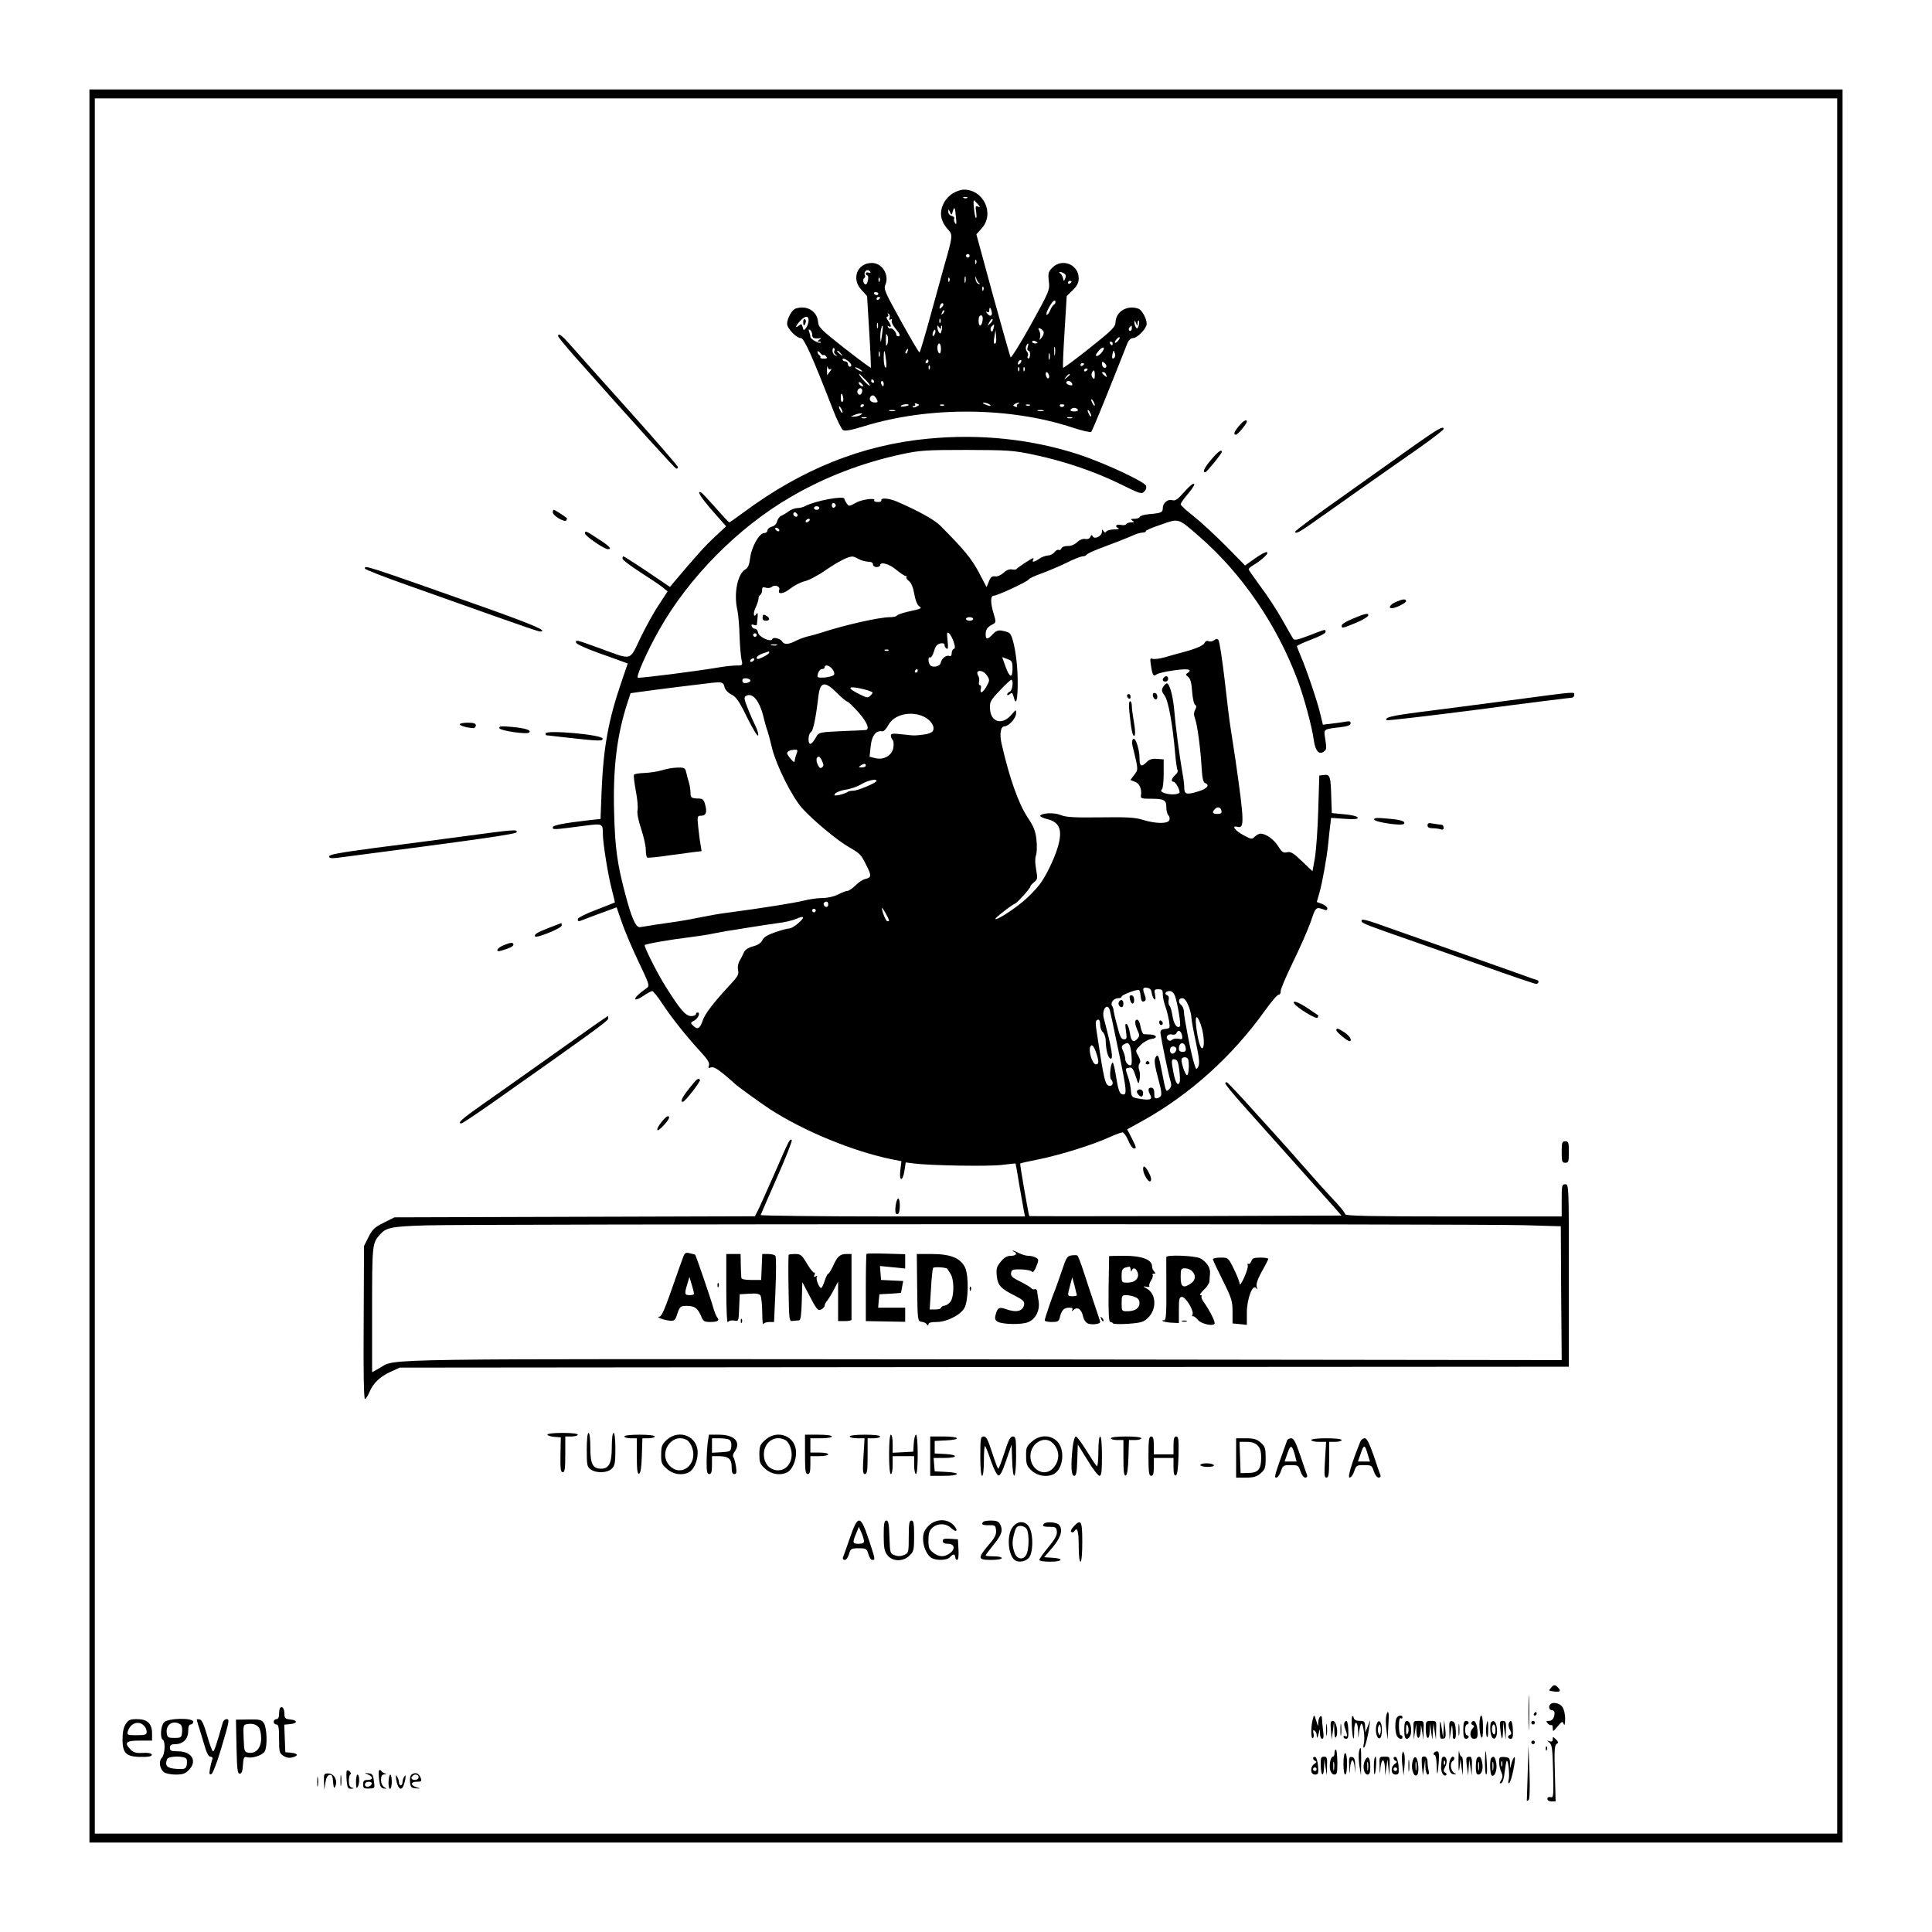 <?xml version="1.0" standalone="no"?>
<!DOCTYPE svg PUBLIC "-//W3C//DTD SVG 20010904//EN"
 "http://www.w3.org/TR/2001/REC-SVG-20010904/DTD/svg10.dtd">
<svg version="1.0" xmlns="http://www.w3.org/2000/svg"
 width="1080pt" height="1080pt" viewBox="0 0 1080 1080"
 preserveAspectRatio="xMidYMid meet">

<g transform="translate(0,1080) scale(0.1,-0.1)"
fill="#000000" stroke="none">
<path d="M500 5400 l0 -4900 4900 0 4900 0 0 4900 0 4900 -4900 0 -4900 0 0
-4900z m9770 0 l0 -4850 -4870 0 -4870 0 0 4850 0 4850 4870 0 4870 0 0 -4850z"/>
<path d="M5331 9722 c-19 -10 -43 -34 -53 -53 -30 -56 -22 -105 25 -156 23
-26 22 -37 -23 -193 -16 -58 -53 -192 -82 -297 -29 -106 -55 -193 -58 -193 -4
0 -50 79 -104 176 -91 164 -97 178 -86 204 22 54 -19 120 -76 120 -83 0 -117
-90 -57 -152 l30 -33 12 -199 c7 -109 10 -200 9 -202 -2 -1 -69 48 -148 110
-130 102 -145 117 -147 147 -5 61 -66 96 -128 73 -19 -8 -45 -55 -45 -84 0
-26 52 -80 77 -80 18 0 63 -100 181 -404 21 -55 46 -104 54 -110 12 -7 45 -1
120 22 361 111 813 108 1166 -9 52 -17 97 -27 102 -23 7 7 86 200 203 497 7
16 19 27 30 27 25 0 77 54 77 80 0 29 -26 76 -45 84 -62 23 -126 -14 -129 -74
-1 -28 -18 -45 -145 -146 -79 -63 -146 -112 -148 -110 -3 2 1 93 8 203 l12
198 34 33 c24 24 33 42 33 66 0 77 -92 115 -147 60 -23 -23 -25 -31 -20 -76 6
-49 4 -54 -101 -244 -59 -106 -110 -188 -113 -181 -3 7 -48 164 -99 349 l-92
338 31 35 c72 82 9 215 -101 215 -13 0 -39 -8 -57 -18z m76 -28 c-3 -3 -12 -4
-19 -1 -8 3 -5 6 6 6 11 1 17 -2 13 -5z m58 -34 c16 -18 16 -20 2 -15 -14 6
-15 1 -10 -32 3 -21 2 -35 -2 -31 -7 6 -17 98 -11 98 2 0 11 -9 21 -20z m-121
-76 c4 -36 2 -44 -5 -31 -6 9 -8 21 -5 26 3 5 -3 11 -14 14 -11 3 -20 13 -19
24 0 16 1 16 9 -2 9 -19 9 -19 16 3 9 31 13 24 18 -34z m76 -214 c0 -5 -4 -10
-10 -10 -5 0 -10 5 -10 10 0 6 5 10 10 10 6 0 10 -4 10 -10z m37 -42 c-3 -8
-6 -5 -6 6 -1 11 2 17 5 13 3 -3 4 -12 1 -19z m-592 -48 c3 -6 -1 -7 -9 -4 -9
3 -16 1 -16 -5 0 -6 4 -11 9 -11 4 0 6 -11 3 -25 -2 -14 -8 -25 -12 -25 -13 0
-20 29 -9 35 5 4 7 11 4 16 -7 11 2 29 15 29 5 0 12 -4 15 -10z m1084 -9 c9
-6 11 -15 6 -27 -8 -18 -8 -18 -13 1 -2 11 -9 23 -16 27 -6 4 -6 8 -1 8 6 0
16 -4 24 -9z m-552 -48 c-3 -10 -5 -4 -5 12 0 17 2 24 5 18 2 -7 2 -21 0 -30z
m77 -6 c7 -6 6 -7 -4 -4 -8 2 -16 14 -17 28 -1 19 -1 20 4 4 3 -11 10 -24 17
-28z m-557 11 c-3 -8 -6 -5 -6 6 -1 11 2 17 5 13 3 -3 4 -12 1 -19z m390 0
c-3 -8 -6 -5 -6 6 -1 11 2 17 5 13 3 -3 4 -12 1 -19z m683 -2 c0 -3 -4 -8 -10
-11 -5 -3 -10 -1 -10 4 0 6 5 11 10 11 6 0 10 -2 10 -4z m-493 -48 c-3 -8 -6
-5 -6 6 -1 11 2 17 5 13 3 -3 4 -12 1 -19z m-587 -20 c0 -4 -4 -8 -9 -8 -6 0
-12 4 -15 8 -3 5 1 9 9 9 8 0 15 -4 15 -9z m10 -22 c0 -3 -4 -8 -10 -11 -5 -3
-10 -1 -10 4 0 6 5 11 10 11 6 0 10 -2 10 -4z m980 -25 c0 -6 -5 -13 -11 -16
-5 -4 -14 -18 -19 -31 -5 -13 -14 -24 -19 -24 -5 0 0 18 12 40 21 38 37 51 37
31z m-633 -26 c-15 -16 -19 -13 -11 9 3 9 10 13 15 10 5 -3 3 -11 -4 -19z
m276 -25 c7 -26 -7 -34 -24 -13 -10 12 -10 14 -1 9 7 -4 12 -1 12 8 0 22 7 20
13 -4z m-272 -13 c-10 -9 -11 -8 -5 6 3 10 9 15 12 12 3 -3 0 -11 -7 -18z
m-298 -24 c-4 -11 -3 -14 5 -9 7 4 10 2 7 -7 -3 -7 6 -26 20 -43 27 -31 31
-44 15 -44 -5 0 -10 5 -10 11 0 13 -26 40 -33 33 -3 -3 -8 0 -13 7 -4 8 -3 10
4 5 17 -10 15 6 -4 32 -9 13 -11 22 -4 22 6 0 8 5 4 12 -4 7 -3 8 4 4 6 -4 8
-14 5 -23z m519 -18 c-2 -14 -8 -25 -13 -25 -10 0 -12 43 -3 53 13 12 21 -3
16 -28z m-972 3 c0 -13 -7 -31 -14 -41 -13 -16 -14 -16 -19 4 -5 19 -8 20 -21
9 -24 -19 -19 -1 7 26 28 30 47 31 47 2z m737 -10 c-3 -8 -6 -5 -6 6 -1 11 2
17 5 13 3 -3 4 -12 1 -19z m279 -6 c-18 -16 -18 -16 -6 6 6 13 14 21 18 18 3
-4 -2 -14 -12 -24z m823 2 c1 11 4 17 7 13 3 -3 3 -15 -1 -28 -6 -17 -9 -19
-16 -8 -5 8 -8 21 -8 29 0 10 3 8 9 -5 8 -19 9 -19 9 -1z m-1452 -26 c-3 -7
-5 -2 -5 12 0 14 2 19 5 13 2 -7 2 -19 0 -25z m646 -7 c-4 -15 -8 -19 -13 -10
-5 6 -3 18 3 24 16 17 17 14 10 -14z m-623 -36 c-7 -45 -7 -46 -9 -13 -1 32 8
74 14 66 1 -2 -1 -25 -5 -53z m330 44 c0 8 2 12 5 10 2 -3 2 -15 -2 -28 -4
-17 -8 -19 -14 -9 -5 7 -9 20 -9 28 0 13 1 13 10 0 8 -12 10 -12 10 -1z m1067
-4 c0 -8 -4 -15 -9 -15 -10 0 -11 14 -1 23 9 10 10 9 10 -8z m-493 -20 c2 -7
-2 -21 -11 -32 -14 -17 -14 -17 -9 0 3 10 1 27 -4 37 -8 16 -7 18 4 14 8 -3
17 -12 20 -19z m-1294 -16 c0 -18 9 -23 40 -20 13 2 13 1 0 -8 -12 -9 -13 -11
-1 -11 8 0 12 -2 9 -5 -8 -8 -58 19 -58 32 0 6 -3 19 -7 29 -4 12 -3 15 5 10
7 -4 12 -16 12 -27z m686 5 c-4 -9 -9 -15 -11 -12 -3 3 -3 13 1 22 4 9 9 15
11 12 3 -3 3 -13 -1 -22z m340 -52 c-11 -10 -14 3 -7 38 l6 35 3 -33 c2 -19 1
-36 -2 -40z m-605 -4 c-7 -18 -9 -14 -9 22 0 36 2 40 9 23 5 -13 4 -33 0 -45z
m1289 17 c-7 -9 -15 -13 -17 -11 -6 6 20 36 26 30 2 -2 -2 -10 -9 -19z m-450
-11 c0 -2 -7 -4 -15 -4 -8 0 -15 4 -15 10 0 5 7 7 15 4 8 -4 15 -8 15 -10z
m420 -4 c0 -5 -2 -10 -4 -10 -3 0 -8 5 -11 10 -3 6 -1 10 4 10 6 0 11 -4 11
-10z m-960 -31 c0 -17 -4 -28 -10 -24 -5 3 -10 17 -10 31 0 13 5 24 10 24 6 0
10 -14 10 -31z m485 11 c-4 -11 -2 -20 4 -20 6 0 10 -11 9 -24 -1 -14 -6 -22
-10 -20 -5 3 -6 10 -2 15 3 5 1 16 -5 23 -6 7 -9 21 -5 30 9 23 17 20 9 -4z
m152 -42 c-2 -13 -4 -5 -4 17 -1 22 1 32 4 23 2 -10 2 -28 0 -40z m-1233 20
c-4 -6 0 -15 7 -20 12 -8 11 -9 -1 -5 -8 2 -16 13 -16 25 -1 12 3 19 8 16 4
-3 5 -10 2 -16z m1498 -4 c-9 -13 -23 -24 -30 -24 -9 0 -8 7 5 23 23 32 47 32
25 1z m-1089 1 c-3 -9 -8 -14 -10 -11 -3 3 -2 9 2 15 9 16 15 13 8 -4z m-471
-20 c3 3 10 0 16 -7 8 -10 5 -13 -13 -13 -13 0 -21 3 -19 7 2 4 0 9 -6 13 -5
3 -10 12 -10 18 0 7 6 4 14 -5 7 -10 15 -15 18 -13z m99 8 c13 -16 12 -17 -3
-4 -10 7 -18 15 -18 17 0 8 8 3 21 -13z m216 -15 c-3 -7 -5 -2 -5 12 0 14 2
19 5 13 2 -7 2 -19 0 -25z m36 -21 c4 -29 2 -45 -3 -42 -6 4 -10 27 -10 52 0
58 6 53 13 -10z m1280 34 c3 -11 -1 -22 -8 -24 -8 -4 -10 3 -7 19 5 29 8 30
15 5z m-366 -28 c-3 -10 -5 -4 -5 12 0 17 2 24 5 18 2 -7 2 -21 0 -30z m-1109
-31 c2 -7 -1 -12 -7 -12 -6 0 -11 7 -11 15 0 8 -7 15 -15 15 -8 0 -15 5 -15
11 0 14 42 -12 48 -29z m432 18 c0 -5 -5 -10 -11 -10 -5 0 -7 5 -4 10 3 6 8
10 11 10 2 0 4 -4 4 -10z m512 -12 c-7 -7 -12 -8 -12 -2 0 14 12 26 19 19 2
-3 -1 -11 -7 -17z m482 -19 c-8 -13 -24 -1 -24 18 0 13 3 13 15 3 8 -7 12 -16
9 -21z m-124 17 c0 -3 -4 -8 -10 -11 -5 -3 -10 -1 -10 4 0 6 5 11 10 11 6 0
10 -2 10 -4z m-1417 -29 c7 4 5 -2 -3 -13 -8 -10 -15 -20 -16 -22 0 -1 -1 12
-1 30 0 18 2 25 4 15 3 -10 9 -14 16 -10z m554 1 c-3 -8 -6 -5 -6 6 -1 11 2
17 5 13 3 -3 4 -12 1 -19z m-377 -14 c0 -2 -9 0 -20 6 -11 6 -20 13 -20 16 0
2 9 0 20 -6 11 -6 20 -13 20 -16z m877 4 c-3 -8 -6 -5 -6 6 -1 11 2 17 5 13 3
-3 4 -12 1 -19z m30 0 c-3 -8 -6 -5 -6 6 -1 11 2 17 5 13 3 -3 4 -12 1 -19z
m353 8 c0 -3 -4 -8 -10 -11 -5 -3 -10 -1 -10 4 0 6 5 11 10 11 6 0 10 -2 10
-4z m40 -33 c0 -20 -3 -24 -11 -16 -7 7 -9 19 -6 27 10 24 17 19 17 -11z
m-257 2 c4 -8 2 -17 -2 -20 -5 -2 -11 4 -14 15 -6 23 8 27 16 5z m321 -1 c5
-14 4 -15 -9 -4 -17 14 -19 20 -6 20 5 0 12 -7 15 -16z m-1343 -30 c18 -19 27
-32 18 -29 -14 5 -65 65 -56 65 2 0 19 -16 38 -36z m1139 32 c0 -2 -8 -10 -17
-17 -16 -13 -17 -12 -4 4 13 16 21 21 21 13z m-1095 -36 c3 -5 1 -10 -4 -10
-6 0 -11 5 -11 10 0 6 2 10 4 10 3 0 8 -4 11 -10z m-60 -29 c-6 -5 -25 10 -25
20 0 5 6 4 14 -3 8 -7 12 -15 11 -17z m115 14 c0 -8 -2 -15 -4 -15 -2 0 -6 7
-10 15 -3 8 -1 15 4 15 6 0 10 -7 10 -15z m1053 1 c4 -10 0 -12 -14 -9 -22 6
-26 23 -5 23 8 0 16 -6 19 -14z m-1173 -40 c0 -8 -4 -17 -9 -21 -12 -7 -24 12
-16 25 9 15 25 12 25 -4z m-107 -36 c3 -11 1 -23 -4 -26 -5 -3 -9 6 -9 20 0
31 6 34 13 6z m187 -10 c9 -17 8 -20 -9 -20 -22 0 -35 15 -26 30 10 16 23 12
35 -10z m1220 -35 c0 -5 -5 -3 -10 5 -5 8 -10 20 -10 25 0 6 5 3 10 -5 5 -8
10 -19 10 -25z m-995 -7 c-9 -6 -19 -7 -22 -4 -4 3 -1 6 6 6 7 0 9 4 6 10 -4
6 1 7 11 3 15 -6 15 -7 -1 -15z m405 12 c18 -12 2 -12 -25 0 -13 6 -15 9 -5 9
8 0 22 -4 30 -9z m162 3 c-6 -2 -10 -9 -7 -14 4 -5 -1 -6 -10 -2 -13 5 -14 7
-3 14 7 5 18 8 23 8 6 0 4 -3 -3 -6z m-862 -7 c0 -3 -4 -8 -10 -11 -5 -3 -10
-1 -10 4 0 6 5 11 10 11 6 0 10 -2 10 -4z m250 0 c0 -2 -11 -6 -25 -8 -13 -3
-22 -1 -19 3 5 9 44 13 44 5z m197 -2 c-3 -3 -12 -4 -19 -1 -8 3 -5 6 6 6 11
1 17 -2 13 -5z m480 0 c-3 -3 -12 -4 -19 -1 -8 3 -5 6 6 6 11 1 17 -2 13 -5z
m193 2 c0 -11 -19 -15 -25 -6 -3 5 1 10 9 10 9 0 16 -2 16 -4z m-1240 -41 c0
-5 -5 -3 -10 5 -5 8 -10 20 -10 25 0 6 5 3 10 -5 5 -8 10 -19 10 -25z m1315
15 c4 -6 -5 -10 -20 -10 -15 0 -24 4 -20 10 3 6 12 10 20 10 8 0 17 -4 20 -10z
m-1022 -7 c-7 -2 -21 -2 -30 0 -10 3 -4 5 12 5 17 0 24 -2 18 -5z m830 0 c-7
-2 -21 -2 -30 0 -10 3 -4 5 12 5 17 0 24 -2 18 -5z m267 -28 c0 -5 -5 -3 -10
5 -5 8 -10 20 -10 25 0 6 5 3 10 -5 5 -8 10 -19 10 -25z m-1290 5 c-8 -5 -24
-9 -35 -9 l-20 0 20 9 c11 5 27 9 35 9 13 1 13 0 0 -9z m33 -17 c-7 -2 -19 -2
-25 0 -7 3 -2 5 12 5 14 0 19 -2 13 -5z m1150 0 c-7 -2 -19 -2 -25 0 -7 3 -2
5 12 5 14 0 19 -2 13 -5z"/>
<path d="M4490 9001 c0 -25 6 -27 13 -6 4 8 2 17 -3 20 -6 4 -10 -3 -10 -14z"/>
<path d="M3120 8921 c0 -5 42 -56 93 -114 346 -390 561 -627 568 -627 5 0 9 4
9 9 0 5 -120 144 -267 308 -148 164 -294 329 -327 366 -55 63 -76 79 -76 58z"/>
<path d="M6926 8419 c-27 -32 -33 -49 -17 -49 10 0 61 62 61 73 0 16 -20 5
-44 -24z"/>
<path d="M7909 8312 c-75 -53 -256 -182 -402 -286 -147 -103 -267 -193 -267
-198 0 -15 24 -3 93 46 34 24 157 110 272 192 116 81 267 188 338 237 70 50
127 94 127 99 0 19 -32 1 -161 -90z"/>
<path d="M5190 8348 c-370 -35 -708 -170 -1037 -415 -39 -29 -74 -53 -76 -53
-3 0 -38 37 -78 83 -40 45 -76 84 -81 85 -25 10 0 -29 66 -105 l75 -85 -63
-59 c-54 -50 -102 -103 -231 -256 l-20 -24 -127 86 c-70 47 -130 85 -133 85
-3 0 -5 -6 -5 -13 0 -7 44 -40 98 -75 53 -34 110 -72 126 -85 l28 -23 -46 -70
c-26 -38 -73 -122 -104 -186 -66 -136 -42 -130 -229 -62 -138 50 -133 48 -133
32 0 -7 55 -33 123 -57 67 -24 132 -47 144 -52 l22 -8 -34 -100 c-74 -214
-102 -370 -112 -612 l-6 -157 -56 -6 c-149 -17 -211 -29 -211 -41 0 -14 1 -14
177 9 102 13 103 13 103 -46 0 -50 29 -231 50 -310 10 -40 18 -73 17 -73 -1
-1 -48 -19 -104 -41 -57 -21 -103 -45 -103 -51 0 -16 2 -16 37 -2 15 6 62 24
104 39 l76 28 28 -81 c15 -45 57 -144 93 -220 63 -132 65 -138 46 -151 -46
-33 -68 -55 -62 -62 4 -4 25 5 46 20 21 14 43 26 48 26 5 0 30 -30 54 -67 50
-77 138 -188 217 -273 39 -42 51 -63 46 -76 -5 -14 -3 -16 11 -11 13 5 34 -6
75 -40 31 -26 58 -50 61 -53 9 -10 153 -114 195 -141 189 -122 461 -234 677
-279 l57 -11 -6 -50 c-8 -64 13 -67 23 -3 l7 46 46 -6 c100 -12 420 -17 491
-8 41 5 76 9 77 8 1 -1 11 -58 22 -126 12 -69 24 -135 26 -147 l5 -23 -741 0
c-407 0 -739 4 -737 8 2 5 43 100 92 211 49 111 86 204 82 208 -10 10 -14 3
-96 -186 -44 -99 -86 -194 -95 -211 l-15 -29 -1008 -3 -1007 -3 -60 -30 c-51
-25 -64 -38 -85 -80 l-25 -50 -2 -427 c-2 -276 1 -428 7 -428 5 0 17 17 25 38
22 51 58 86 119 114 l51 23 3268 3 3267 2 0 510 c0 503 0 510 -20 510 -19 0
-20 -7 -20 -90 l0 -90 -605 0 c-452 0 -605 3 -605 12 0 6 -24 37 -52 67 -59
63 -97 105 -208 231 -41 47 -79 90 -85 96 -5 6 -77 86 -160 177 -82 92 -153
167 -157 167 -24 0 -18 -7 307 -370 110 -123 230 -258 267 -299 l67 -76 -871
-3 c-479 -1 -872 -1 -874 0 -4 4 -54 291 -51 294 1 2 47 12 102 23 119 24 299
80 390 121 37 17 73 30 80 30 7 0 21 -20 32 -45 10 -25 24 -45 31 -45 16 0 16
3 -12 59 l-25 48 87 48 c264 147 501 361 681 613 36 50 71 92 79 92 7 0 12 8
11 18 -2 9 29 82 68 162 39 80 84 182 100 227 29 87 28 85 81 66 6 -3 12 1 12
9 0 7 -13 19 -30 25 l-29 11 14 49 c17 59 42 198 50 278 3 33 8 79 11 102 l5
41 74 -5 c51 -4 75 -2 75 5 0 10 -37 18 -115 24 l-30 3 -3 85 c-3 120 -7 132
-40 128 l-27 -3 -6 -195 c-3 -107 -12 -228 -19 -268 l-13 -72 -59 56 c-48 46
-63 55 -83 50 -21 -5 -29 0 -50 34 -24 38 -69 70 -99 70 -8 0 -22 -8 -32 -17
-15 -16 -19 -15 -62 8 -49 26 -71 56 -34 47 39 -11 38 30 -12 377 -9 61 -21
137 -26 170 -6 33 -21 156 -34 274 -14 117 -29 218 -35 224 -7 7 -14 7 -24 -2
-8 -6 -22 -9 -31 -5 -9 4 -18 0 -22 -9 -6 -16 -52 -35 -129 -55 -22 -6 -64
-17 -93 -26 -29 -8 -60 -12 -69 -9 -14 6 -15 1 -9 -37 8 -54 14 -64 31 -50 7
6 49 16 93 22 79 12 111 7 82 -13 -13 -8 -13 -11 2 -23 12 -9 19 -33 22 -81 3
-38 10 -72 17 -75 8 -6 8 -13 0 -28 -8 -15 -8 -29 -1 -48 13 -34 30 -160 37
-272 3 -59 9 -85 19 -89 30 -11 12 -33 -41 -48 -62 -19 -75 -15 -75 22 0 15
-4 52 -10 82 -18 103 -39 265 -46 351 -7 81 -26 150 -42 150 -4 0 -13 -9 -20
-20 -10 -17 -9 -25 8 -48 21 -28 45 -159 59 -322 4 -47 10 -90 14 -96 3 -6 -3
-18 -14 -27 -20 -18 -25 -37 -9 -37 13 0 42 -57 32 -63 -30 -19 -122 1 -97 20
6 5 10 44 10 88 l0 80 -37 3 c-27 2 -43 -3 -57 -17 -31 -31 -41 -26 -41 21 0
44 -19 108 -32 108 -8 0 -12 -17 -8 -35 34 -142 34 -135 11 -166 l-22 -29 25
-10 c26 -9 40 -42 34 -76 -3 -17 4 -19 57 -19 73 0 85 -7 85 -49 0 -17 5 -37
11 -43 7 -7 9 -19 6 -27 -8 -22 -77 -21 -148 1 -44 14 -89 16 -239 14 -147 -2
-192 1 -221 13 -36 15 -104 12 -114 -4 -3 -4 15 -13 40 -19 63 -16 82 -53 65
-130 -12 -58 -58 -161 -98 -221 -12 -19 -48 -59 -79 -88 -56 -53 -170 -128
-179 -119 -4 4 86 75 112 87 14 7 84 85 84 95 0 4 9 14 21 24 19 15 20 21 11
71 -6 34 -7 63 -1 78 5 14 7 52 3 86 -5 49 -14 73 -49 126 -51 76 -102 220
-145 408 -14 59 -7 102 16 102 23 0 64 46 64 72 0 23 0 23 -23 -4 -52 -64
-119 -48 -123 31 -2 37 3 46 55 101 31 33 60 60 64 60 14 0 7 -61 -8 -66 -8
-4 -15 -11 -15 -16 0 -6 6 -5 15 2 12 10 15 7 21 -14 14 -58 24 -19 23 93 -1
114 -23 239 -45 261 -5 5 -23 11 -40 14 -24 5 -36 0 -54 -19 -29 -31 -40 -32
-40 -2 0 28 9 41 37 56 21 11 22 13 8 59 -19 62 -19 102 0 102 20 0 188 78
196 91 3 6 35 21 70 33 35 13 98 39 139 59 41 21 83 37 92 37 9 0 19 4 22 9 3
5 32 19 63 31 32 12 87 33 123 47 36 14 74 30 85 35 11 5 30 10 42 11 12 0 20
4 18 8 -3 3 35 20 84 36 103 36 94 39 215 -66 238 -207 433 -492 549 -801 37
-99 81 -261 92 -342 8 -55 28 -77 53 -61 18 12 19 16 9 80 -8 48 -8 47 86 58
41 5 57 11 57 22 0 11 -7 13 -27 9 -16 -3 -51 -8 -78 -11 l-50 -6 -14 58 c-15
67 -79 256 -110 326 -11 27 -21 52 -21 55 0 4 36 20 80 37 44 16 80 35 80 42
0 17 4 18 -91 -19 -69 -26 -84 -29 -91 -17 -5 8 -33 56 -62 108 -29 52 -83
134 -120 183 -36 49 -66 92 -66 96 0 4 12 15 28 24 50 31 86 65 75 71 -6 4
-36 -12 -67 -34 l-56 -40 -107 109 c-60 60 -141 135 -180 166 -40 31 -73 61
-73 67 0 6 19 33 42 60 57 67 38 77 -21 10 -38 -43 -51 -52 -68 -47 -25 8 -53
-16 -53 -45 0 -23 -8 -27 -75 -33 -27 -2 -51 -9 -53 -15 -2 -6 -16 -11 -30
-11 -21 0 -24 -2 -12 -10 12 -8 11 -10 -7 -10 -12 0 -25 -5 -28 -10 -3 -6 -17
-7 -31 -4 -25 6 -35 -10 -11 -19 6 -3 -5 -6 -25 -6 -20 -1 -40 -6 -44 -12 -4
-8 -9 -7 -15 2 -7 11 -9 10 -9 -3 0 -24 -40 -45 -51 -27 -6 11 -9 10 -14 -2
-4 -10 -14 -14 -28 -12 -13 3 -31 -4 -46 -18 -14 -13 -35 -22 -53 -21 -17 0
-31 -5 -35 -14 -3 -7 -9 -11 -15 -8 -5 3 -15 -2 -23 -12 -7 -10 -24 -19 -37
-19 -14 -1 -35 -9 -48 -18 -27 -19 -44 -22 -35 -7 3 6 4 10 0 10 -8 0 -89 -54
-93 -61 -1 -3 -13 -4 -25 -2 -14 3 -32 -4 -47 -19 -15 -13 -35 -22 -47 -20
-17 3 -26 -4 -35 -28 l-13 -32 -44 84 c-41 76 -80 124 -213 258 -33 34 -122
83 -241 135 -46 20 -93 24 -90 9 1 -7 -8 -11 -21 -10 -13 0 -22 4 -19 9 10 16
-69 6 -104 -14 -35 -20 -38 -20 -50 -3 -7 10 -13 21 -13 26 0 19 -162 -11
-217 -40 -12 -7 -33 -12 -46 -12 -13 0 -35 -8 -48 -18 -13 -10 -32 -21 -41
-25 -10 -3 -20 -17 -24 -31 -3 -14 -15 -27 -30 -30 -13 -4 -24 -13 -24 -21 0
-8 -9 -15 -19 -15 -27 0 -71 -79 -78 -141 -4 -34 -12 -53 -24 -60 -46 -24 -69
-137 -47 -230 5 -24 11 -89 12 -144 2 -55 7 -115 11 -132 7 -32 7 -33 -27 -33
-19 0 -59 -4 -89 -9 -141 -24 -459 -64 -464 -59 -9 9 53 149 118 264 165 294
442 575 737 746 190 111 400 192 625 240 99 21 135 23 360 23 234 -1 258 -2
380 -28 169 -36 340 -95 482 -165 105 -52 114 -55 129 -40 10 9 14 24 10 33
-9 23 -230 126 -371 173 -265 87 -553 118 -845 90z m-518 -373 c0 -5 -5 -11
-11 -13 -6 -2 -11 4 -11 13 0 9 5 15 11 13 6 -2 11 -8 11 -13z m-92 -15 c0 -5
-7 -10 -15 -10 -8 0 -15 5 -15 10 0 6 7 10 15 10 8 0 15 -4 15 -10z m-123 -46
c-9 -9 -28 6 -21 18 4 6 10 6 17 -1 6 -6 8 -13 4 -17z m68 -24 c-3 -5 -11 -10
-16 -10 -6 0 -7 5 -4 10 3 6 11 10 16 10 6 0 7 -4 4 -10z m-170 -50 c3 -5 2
-10 -4 -10 -5 0 -13 5 -16 10 -3 6 -2 10 4 10 5 0 13 -4 16 -10z m445 -165
c14 -8 37 -14 53 -15 17 0 27 -5 27 -15 0 -8 9 -15 20 -15 11 0 20 5 20 10 0
22 51 8 90 -25 23 -19 47 -35 53 -35 6 0 8 -3 4 -6 -3 -4 3 -14 15 -23 13 -11
23 -36 29 -72 5 -31 16 -59 25 -66 20 -14 19 -15 -64 -33 -28 -7 -55 -16 -58
-21 -3 -5 -20 -9 -38 -9 -61 0 -255 -44 -386 -87 -25 -8 -61 -18 -80 -22 -19
-5 -48 -16 -65 -25 -37 -19 -61 -20 -72 -3 -10 18 -51 28 -56 14 -6 -19 -75
12 -79 36 -2 12 -9 22 -17 22 -8 0 -16 6 -19 14 -3 10 0 12 12 8 9 -4 16 -3
17 1 0 4 2 22 4 41 2 21 0 29 -6 20 -16 -27 -21 1 -5 35 9 19 16 41 16 49 0 9
5 19 10 22 6 3 10 15 10 26 0 16 4 19 20 14 12 -4 27 -2 34 4 17 15 49 3 42
-16 -11 -28 24 -24 62 7 22 17 58 36 81 41 22 5 76 33 118 63 71 48 121 74
148 75 6 0 21 -6 35 -14z m640 -335 c0 -5 -9 -10 -20 -10 -11 0 -20 5 -20 10
0 6 9 10 20 10 11 0 20 -4 20 -10z m-109 -128 c9 -27 9 -37 0 -40 -6 -2 -11
-13 -11 -24 0 -12 -5 -18 -13 -15 -17 7 -44 -14 -48 -38 -5 -22 -49 -30 -61
-11 -11 16 -10 48 2 41 5 -3 14 12 21 34 8 29 18 40 35 44 15 3 24 0 24 -9 0
-7 5 -16 12 -20 8 -5 9 7 5 45 -5 45 -4 51 8 41 8 -6 19 -28 26 -48z m-1101
38 c0 -5 -4 -10 -10 -10 -5 0 -10 5 -10 10 0 6 5 10 10 10 6 0 10 -4 10 -10z
m113 -57 c-7 -2 -21 -2 -30 0 -10 3 -4 5 12 5 17 0 24 -2 18 -5z m624 -29 c-3
-3 -12 -4 -19 -1 -8 3 -5 6 6 6 11 1 17 -2 13 -5z m-667 -12 c0 -5 -16 -16
-35 -25 -26 -13 -35 -14 -35 -4 0 7 15 18 33 24 17 5 33 11 35 12 1 0 2 -3 2
-7z m1360 -90 c0 -57 -17 -51 -40 14 l-18 51 29 -11 c26 -9 29 -15 29 -54z
m-1445 48 c-3 -5 -11 -10 -16 -10 -6 0 -7 5 -4 10 3 6 11 10 16 10 6 0 7 -4 4
-10z m439 -52 c10 -13 12 -26 7 -31 -14 -14 -91 -21 -91 -9 0 22 13 42 26 42
8 0 14 5 14 10 0 18 29 10 44 -12z m476 -8 c0 -5 -5 -10 -11 -10 -5 0 -7 5 -4
10 3 6 8 10 11 10 2 0 4 -4 4 -10z m387 -26 c16 -24 16 -28 -2 -60 -20 -37
-40 -46 -32 -14 3 11 1 20 -5 20 -6 0 -8 9 -5 19 2 10 1 25 -4 32 -22 36 24
39 48 3z m-1322 -29 c0 -5 -10 -11 -22 -13 -16 -2 -23 2 -23 13 0 11 7 15 23
13 12 -2 22 -7 22 -13z m-145 -35 c3 -15 19 -32 38 -42 27 -13 44 -37 89 -130
31 -62 58 -107 61 -99 3 8 -5 33 -16 55 -11 23 -31 67 -43 99 -19 47 -21 60
-10 66 37 24 79 -28 101 -125 7 -27 15 -58 20 -69 4 -11 15 -51 24 -90 23 -99
112 -278 171 -344 62 -68 195 -179 260 -216 64 -37 68 -41 99 -104 29 -57 28
-66 -8 -75 -14 -3 -38 -19 -54 -36 -17 -16 -37 -30 -44 -30 -8 0 -31 -9 -53
-20 -23 -12 -59 -20 -88 -20 -27 0 -75 -7 -106 -15 -53 -13 -228 -41 -416 -66
-44 -5 -111 -17 -150 -25 -38 -8 -97 -19 -130 -24 -33 -5 -91 -13 -130 -19
-38 -6 -78 -12 -88 -14 -23 -2 -47 52 -83 190 -43 162 -56 253 -61 450 -7 248
15 431 74 613 l18 55 50 7 c76 11 365 47 405 51 56 6 64 3 70 -23z m631 -36
c24 -24 48 -44 54 -45 5 0 34 -27 63 -60 50 -56 66 -98 40 -100 -7 -1 -56 -3
-108 -5 -154 -7 -152 -6 -170 -38 -9 -16 -21 -31 -28 -34 -17 -5 -16 55 1 65
13 7 28 82 42 202 10 82 36 86 106 15z m178 14 c23 -8 23 -10 8 -25 -15 -16
-20 -15 -62 6 -63 31 -68 45 -14 36 24 -4 55 -12 68 -17z m305 -144 c41 -20
65 -58 50 -81 -5 -8 -27 -17 -49 -19 -22 -3 -44 -5 -50 -5 -5 -1 -38 2 -72 6
-52 6 -63 5 -63 -7 0 -8 4 -18 10 -24 5 -5 7 -25 4 -44 -8 -44 -54 -70 -102
-58 l-31 8 6 58 c6 59 29 90 64 84 9 -2 23 13 35 35 31 59 125 81 198 47z
m-709 -201 c-6 -15 -11 -34 -14 -52 -2 -8 -41 38 -41 48 0 11 17 19 44 20 13
1 16 -3 11 -16z m141 -48 c9 -19 9 -27 -1 -35 -9 -7 -15 -3 -24 16 -11 24 -8
44 7 44 4 0 12 -11 18 -25z m244 -25 c0 -5 -10 -10 -22 -10 -19 0 -20 2 -8 10
19 13 30 13 30 0z m60 -85 c0 -11 -105 -55 -130 -55 -15 0 -30 -4 -35 -9 -6
-4 -25 -11 -44 -15 -28 -5 -32 -4 -21 9 6 7 33 17 58 21 26 3 65 17 87 30 36
22 85 32 85 19z m1928 -168 c3 -12 -4 -17 -22 -17 -28 0 -33 9 -14 28 15 15
32 10 36 -11z m-2198 -522 c0 -8 -4 -15 -9 -15 -13 0 -22 16 -14 24 11 11 23
6 23 -9z m340 -92 c0 -2 -4 -3 -9 -3 -9 0 -31 54 -31 74 1 9 40 -61 40 -71z
m-410 57 c0 -5 -4 -10 -10 -10 -5 0 -10 5 -10 10 0 6 5 10 10 10 6 0 10 -4 10
-10z m-98 -71 c-18 -16 -40 -29 -49 -29 -9 0 -45 -9 -79 -21 -43 -15 -65 -28
-72 -44 -7 -16 -25 -28 -52 -35 -26 -7 -45 -19 -51 -33 -5 -12 -16 -33 -24
-47 -9 -15 -13 -36 -9 -53 5 -24 -2 -36 -43 -80 -94 -101 -142 -164 -155 -202
-15 -45 -29 -53 -53 -29 -16 16 -16 18 6 29 22 12 36 45 18 45 -5 0 -9 -4 -9
-10 0 -5 -12 -10 -27 -10 -31 1 -61 36 -142 165 -48 76 -123 226 -117 232 6 7
153 32 246 43 47 6 110 15 140 22 30 6 64 12 75 14 11 1 65 10 120 19 55 9
129 20 165 25 36 4 81 15 100 23 47 21 52 11 12 -24z m1976 -389 c2 -14 8 -29
14 -35 7 -7 9 0 5 23 -6 29 -4 32 18 32 21 0 25 -5 25 -27 0 -16 6 -46 14 -68
8 -22 17 -59 21 -82 6 -40 6 -42 -22 -45 -21 -2 -27 -8 -26 -23 5 -39 44 -230
55 -264 8 -27 7 -36 -6 -49 -19 -19 -18 -20 -41 98 -18 93 -22 101 -35 80 -10
-16 -6 -45 20 -141 13 -49 15 -70 7 -78 -15 -15 -35 -14 -34 2 1 33 -4 47 -18
47 -18 0 -19 -14 -5 -41 14 -26 -2 -31 -60 -21 -43 7 -45 9 -48 45 -1 21 -9
57 -17 80 -16 47 -16 44 9 49 14 2 22 -8 34 -47 16 -49 17 -49 22 -20 4 17 3
41 -2 54 -5 14 -4 28 2 36 7 9 5 21 -7 43 -17 29 -17 30 13 60 17 17 44 32 60
34 36 4 33 22 -4 25 -15 0 -32 2 -38 2 -6 1 -14 19 -18 41 -4 24 -12 40 -20
40 -15 0 -13 -28 6 -67 8 -17 8 -26 -2 -38 -22 -26 -37 -17 -43 26 -3 23 -11
47 -17 53 -10 8 -11 0 -6 -36 6 -42 5 -48 -11 -48 -15 0 -23 16 -37 73 -11 39
-20 79 -21 87 0 9 -4 21 -9 28 -10 17 11 42 35 42 11 0 19 4 19 9 0 10 91 44
98 36 3 -3 7 -17 8 -31 3 -31 9 -38 23 -30 7 5 7 15 1 32 -15 38 -12 46 13 42
15 -2 23 -11 25 -28z m130 -17 c14 -36 35 -164 28 -170 -15 -15 -34 11 -41 54
-4 26 -11 54 -17 60 -6 7 -8 22 -5 34 3 12 0 22 -9 26 -18 7 -8 23 15 23 11 0
23 -11 29 -27z m76 -56 c9 -23 16 -53 16 -65 0 -12 11 -74 25 -138 19 -90 22
-121 13 -137 -10 -19 -12 -17 -23 19 -16 48 -57 259 -57 290 0 13 -7 29 -14
35 -20 16 -17 39 5 39 12 0 23 -14 35 -43z m-440 -24 c3 -10 19 -85 36 -168
63 -297 64 -314 28 -300 -10 4 -19 33 -28 90 -7 47 -16 85 -20 85 -12 0 -20
-84 -9 -94 14 -15 11 -36 -6 -36 -27 0 -32 22 -75 305 -8 52 -6 65 11 65 5 0
9 -13 9 -29 0 -16 7 -34 15 -41 8 -7 16 -29 16 -49 2 -55 13 -94 27 -99 17 -5
7 57 -38 227 -12 47 20 89 34 44z m513 -96 c15 -50 17 -117 3 -117 -11 0 -26
56 -34 129 -7 64 10 58 31 -12z m-109 -47 c3 -19 0 -22 -19 -17 -13 3 -29 1
-36 -5 -10 -8 -17 -8 -25 0 -15 15 1 35 24 29 11 -3 21 0 25 9 8 21 27 11 31
-16z m-284 -96 c3 -30 4 -60 0 -65 -8 -14 -34 9 -34 32 0 10 -5 30 -12 44 -10
22 -9 28 3 36 28 17 36 8 43 -47z m304 28 c3 -17 -2 -22 -17 -22 -14 0 -21 6
-21 18 0 38 33 41 38 4z m-499 -31 c15 -45 14 -61 -3 -61 -20 0 -44 79 -30
101 8 14 19 1 33 -40z m444 33 c9 -10 -4 -34 -19 -34 -8 0 -14 9 -14 20 0 19
19 27 33 14z m69 -66 c7 -24 3 -88 -6 -88 -12 -1 -37 80 -30 92 8 12 31 10 36
-4z m-50 -58 c4 -30 5 -61 3 -67 -9 -28 -23 -10 -34 44 -15 76 -14 85 7 81 13
-2 19 -17 24 -58z m1928 -869 l205 -6 2 -374 3 -374 -3233 4 c-3481 3 -3280 6
-3374 -48 l-43 -24 0 351 c0 364 1 371 44 419 35 39 64 45 256 51 243 8 5874
9 6140 1z"/>
<path d="M4263 7349 c-1 -13 5 -19 18 -19 24 0 25 16 1 29 -14 8 -18 6 -19
-10z"/>
<path d="M3700 6494 c-25 -7 -69 -14 -98 -15 -29 -1 -55 -5 -58 -10 -3 -5 2
-45 10 -89 9 -44 13 -92 10 -108 -4 -17 4 -58 20 -105 14 -43 26 -95 26 -117
0 -21 4 -41 8 -44 4 -2 55 2 112 11 58 8 125 17 149 20 l43 5 -6 37 c-4 20 -9
64 -13 99 -6 59 -5 62 16 62 27 0 35 19 23 61 -6 27 -14 34 -33 35 -45 1 -49
4 -49 33 0 15 -4 41 -9 57 -5 16 -12 41 -15 57 -6 24 -10 27 -49 26 -23 0 -62
-7 -87 -15z"/>
<path d="M6317 5234 c-7 -8 4 -44 14 -44 12 0 12 37 0 44 -4 3 -11 3 -14 0z"/>
<path d="M6255 5200 c-7 -12 2 -30 16 -30 5 0 9 9 9 20 0 21 -15 27 -25 10z"/>
<path d="M6480 5086 c0 -9 5 -16 10 -16 6 0 10 4 10 9 0 6 -4 13 -10 16 -5 3
-10 -1 -10 -9z"/>
<path d="M6405 4860 c-3 -5 1 -10 10 -10 9 0 13 5 10 10 -3 6 -8 10 -10 10 -2
0 -7 -4 -10 -10z"/>
<path d="M6357 4703 c-8 -7 11 -33 24 -33 5 0 9 9 9 20 0 19 -20 27 -33 13z"/>
<path d="M5668 3803 c22 -9 12 -23 -17 -23 -21 0 -37 -9 -56 -32 -23 -28 -27
-39 -23 -80 6 -54 21 -71 105 -113 41 -21 51 -31 48 -48 -8 -38 -43 -46 -102
-25 -37 14 -48 7 -58 -34 -5 -20 -2 -29 13 -37 29 -15 134 -17 169 -2 43 17
67 67 59 117 -4 21 -7 46 -8 55 -1 9 -8 15 -14 12 -7 -2 -15 0 -18 5 -3 5 -31
22 -61 37 -45 22 -56 31 -53 49 3 19 9 21 57 20 29 -1 57 -7 61 -13 4 -7 13 5
23 29 15 38 14 41 -3 50 -10 6 -29 10 -42 10 -13 0 -36 7 -52 15 -15 8 -31 15
-35 14 -3 0 0 -3 7 -6z"/>
<path d="M3819 3773 c-6 -16 -26 -71 -44 -123 -56 -162 -76 -210 -88 -210 -24
-1 19 -18 52 -22 32 -3 35 -1 48 40 14 40 17 42 53 42 43 0 61 -13 80 -59 11
-27 18 -31 50 -31 42 0 54 8 39 26 -6 7 -17 35 -24 61 -11 41 -95 286 -99 289
0 1 -13 4 -29 8 -23 6 -29 3 -38 -21z m61 -205 c0 -5 -11 -8 -25 -8 -28 0 -30
7 -13 62 l12 40 13 -44 c7 -23 13 -46 13 -50z"/>
<path d="M4844 3791 c-2 -2 -4 -88 -4 -190 l0 -186 110 -2 110 -2 0 40 0 39
-76 0 -75 0 3 38 4 37 59 3 c33 2 60 4 61 5 1 1 4 16 7 34 l6 32 -62 3 -62 3
-3 39 -3 39 70 -7 71 -7 0 40 0 40 -106 3 c-58 2 -108 1 -110 -1z"/>
<path d="M4060 3593 c0 -118 4 -192 9 -184 5 8 19 12 35 9 25 -5 25 -5 28 71
l3 76 54 3 c37 3 56 0 62 -10 5 -7 9 -49 10 -93 0 -44 3 -74 6 -67 2 6 17 12
33 12 l27 0 8 179 c4 99 4 185 0 190 -3 6 -21 11 -40 11 l-34 0 -3 -72 -3 -73
-55 0 c-37 0 -55 4 -56 13 -1 6 -2 39 -3 72 l-1 60 -40 0 -40 0 0 -197z"/>
<path d="M4409 3786 c-2 -2 -3 -87 -1 -188 3 -184 3 -185 25 -182 12 1 27 3
34 3 9 1 13 33 15 108 l3 106 31 -59 c50 -97 56 -104 76 -93 10 5 18 15 18 21
0 6 6 19 14 27 7 9 24 36 37 61 l24 46 0 -111 0 -110 38 0 c20 0 37 3 37 8 0
4 0 88 0 187 l0 180 -29 0 c-36 0 -51 -14 -75 -69 -11 -22 -22 -41 -26 -41 -4
0 -13 -18 -20 -40 -7 -22 -16 -40 -20 -40 -11 0 -31 51 -24 62 5 7 2 8 -6 3
-10 -6 -12 -4 -7 9 4 9 3 15 -1 12 -5 -3 -23 20 -41 50 -28 48 -36 54 -65 54
-18 0 -35 -2 -37 -4z"/>
<path d="M5127 3603 c2 -187 3 -188 25 -192 13 -1 26 -8 30 -15 6 -8 8 -8 8 2
0 8 16 12 46 12 56 0 132 38 155 78 23 41 25 180 4 226 -25 53 -81 76 -186 76
l-84 0 2 -187z m169 104 c0 -1 8 -13 17 -27 20 -29 22 -114 4 -150 -7 -14 -23
-26 -35 -28 -12 -2 -22 -8 -22 -13 0 -5 -14 -9 -32 -9 l-31 0 7 111 c3 62 9
116 12 121 5 8 76 3 80 -5z"/>
<path d="M5989 3782 c-23 -3 -29 -13 -53 -85 -15 -45 -32 -91 -36 -102 -16
-37 -60 -166 -60 -176 0 -5 18 -9 39 -9 34 0 40 3 46 27 9 39 23 53 52 53 17
0 22 -4 17 -12 -5 -9 -2 -9 9 1 22 18 43 1 52 -40 4 -18 16 -34 28 -38 22 -8
67 -3 67 9 0 4 -14 47 -31 96 -16 49 -44 130 -60 181 -16 51 -33 94 -37 95 -4
2 -19 2 -33 0z m31 -222 c0 -4 -11 -6 -25 -6 -29 0 -29 1 -13 61 l12 45 13
-48 c6 -26 12 -49 13 -52z"/>
<path d="M6200 3778 c0 -2 -1 -85 -3 -186 -1 -133 1 -182 10 -182 6 0 13 -4
15 -8 2 -4 40 -5 86 -2 75 6 86 10 112 36 47 48 43 130 -8 160 -24 13 -24 15
-4 11 12 -3 20 -1 17 4 -3 4 1 19 10 32 8 13 12 27 8 30 -3 4 0 7 7 7 11 0 11
3 2 12 -7 7 -12 20 -12 30 0 36 -57 58 -152 58 -49 0 -88 -1 -88 -2z m121 -75
c0 -11 3 -13 6 -5 7 19 23 14 32 -10 12 -32 -13 -58 -56 -58 -32 0 -33 1 -33
39 0 38 5 44 43 50 4 0 7 -7 8 -16z m23 -153 c18 -7 26 -17 26 -34 0 -29 -25
-46 -69 -46 -30 0 -31 1 -31 45 0 41 2 45 24 45 14 0 36 -4 50 -10z"/>
<path d="M6520 3773 c-1 -5 0 -86 0 -180 1 -129 -2 -173 -11 -173 -32 0 6 -13
41 -14 l40 -2 0 73 c0 63 2 73 18 73 21 0 69 -81 58 -99 -4 -6 -3 -10 2 -9 5
2 18 -7 28 -20 21 -25 94 -39 94 -18 0 15 -30 74 -58 113 -12 16 -19 33 -15
37 3 3 1 6 -6 6 -7 0 1 13 18 29 17 16 31 37 32 48 0 10 2 29 3 43 4 32 -19
67 -55 86 -29 15 -189 21 -189 7z m144 -79 c22 -22 20 -50 -6 -68 -43 -30 -58
-21 -58 34 0 46 2 50 24 50 14 0 32 -7 40 -16z"/>
<path d="M6780 3761 c0 -4 25 -58 55 -118 50 -100 55 -116 55 -176 l0 -65 40
-4 40 -4 0 69 c0 76 33 163 52 136 7 -10 8 -8 3 8 -4 16 5 42 29 86 20 35 36
67 36 70 0 4 -20 7 -44 7 -36 0 -46 -4 -51 -20 -4 -11 -11 -18 -16 -15 -5 3
-6 0 -4 -8 3 -7 -6 -38 -20 -68 -13 -30 -25 -46 -25 -37 0 10 -14 47 -32 83
-32 65 -32 65 -75 65 -24 0 -43 -4 -43 -9z"/>
<path d="M4011 3614 c0 -11 3 -14 6 -6 3 7 2 16 -1 19 -3 4 -6 -2 -5 -13z"/>
<path d="M5421 3594 c0 -11 3 -14 6 -6 3 7 2 16 -1 19 -3 4 -6 -2 -5 -13z"/>
<path d="M6156 3427 c3 -10 9 -15 12 -12 3 3 0 11 -7 18 -10 9 -11 8 -5 -6z"/>
<path d="M4141 3414 c0 -11 3 -14 6 -6 3 7 2 16 -1 19 -3 4 -6 -2 -5 -13z"/>
<path d="M6608 3413 c6 -2 18 -2 25 0 6 3 1 5 -13 5 -14 0 -19 -2 -12 -5z"/>
<path d="M6771 8231 c-39 -46 -51 -72 -33 -71 8 1 92 104 92 114 0 17 -22 1
-59 -43z"/>
<path d="M3090 7936 c0 -19 67 -58 76 -45 3 6 4 11 3 13 -30 22 -68 46 -73 46
-3 0 -6 -6 -6 -14z"/>
<path d="M3270 7818 c0 -14 108 -88 128 -88 25 0 10 16 -50 55 -74 49 -78 50
-78 33z"/>
<path d="M2040 7621 c0 -4 111 -48 248 -96 136 -48 353 -125 482 -171 129 -46
240 -84 248 -84 50 0 -31 35 -288 127 -714 252 -690 244 -690 224z"/>
<path d="M7803 7435 c-31 -13 -45 -35 -23 -35 21 0 80 29 80 39 0 15 -18 13
-57 -4z"/>
<path d="M7563 7342 c-35 -14 -63 -31 -63 -39 0 -17 3 -16 79 15 36 15 66 33
69 40 5 17 -14 14 -85 -16z"/>
<path d="M6507 7013 c-12 -11 -8 -23 8 -23 8 0 15 7 15 15 0 16 -12 20 -23 8z"/>
<path d="M6447 6924 c-8 -8 3 -34 14 -34 11 0 12 27 0 34 -4 3 -11 3 -14 0z"/>
<path d="M8440 6885 c-179 -24 -404 -53 -500 -65 -163 -21 -203 -31 -188 -46
4 -3 235 24 515 60 279 37 514 66 521 66 6 0 12 7 12 15 0 19 24 21 -360 -30z"/>
<path d="M6300 6911 c0 -6 5 -13 10 -16 6 -3 10 1 10 9 0 9 -4 16 -10 16 -5 0
-10 -4 -10 -9z"/>
<path d="M6313 6823 c10 -102 19 -145 29 -135 5 5 4 35 -3 73 -6 35 -12 76
-12 92 0 15 -4 27 -10 27 -6 0 -7 -23 -4 -57z"/>
<path d="M2570 6751 c0 -8 47 -21 76 -21 8 0 14 7 14 15 0 11 -12 15 -45 15
-25 0 -45 -4 -45 -9z"/>
<path d="M2792 6729 c5 -14 154 -36 166 -24 14 13 -19 24 -92 31 -65 6 -78 5
-74 -7z"/>
<path d="M3050 6700 c0 -5 1 -10 3 -10 1 0 61 -7 132 -15 162 -18 188 -19 183
-3 -8 22 -318 49 -318 28z"/>
<path d="M7682 6218 c5 -14 153 -36 165 -24 14 14 -15 24 -91 30 -62 6 -77 4
-74 -6z"/>
<path d="M7980 6186 c0 -11 9 -16 29 -16 16 0 36 -3 45 -6 11 -4 16 -1 16 10
0 9 -6 16 -14 16 -7 0 -28 3 -45 6 -24 5 -31 3 -31 -10z"/>
<path d="M2585 6124 c-137 -18 -361 -48 -497 -65 -187 -25 -248 -36 -248 -46
0 -11 11 -12 48 -8 792 103 996 132 1000 143 5 17 -12 15 -303 -24z"/>
<path d="M7612 5649 c4 -11 37 -24 268 -104 69 -24 253 -89 410 -144 156 -56
290 -101 297 -101 7 0 13 5 13 10 0 6 -2 10 -4 10 -2 0 -55 18 -117 41 -116
41 -226 80 -424 150 -60 21 -180 63 -265 93 -160 58 -184 64 -178 45z"/>
<path d="M3070 5614 c-66 -25 -88 -39 -78 -49 10 -10 148 47 148 61 0 8 -1 14
-2 14 -2 -1 -32 -12 -68 -26z"/>
<path d="M2813 5515 c-38 -16 -46 -40 -10 -29 50 15 67 24 67 34 0 14 -18 12
-57 -5z"/>
<path d="M7235 5190 c14 -23 124 -90 130 -79 4 6 5 12 4 13 -2 2 -29 19 -59
40 -53 35 -88 47 -75 26z"/>
<path d="M3320 5067 c-41 -29 -169 -120 -285 -202 -115 -82 -267 -189 -337
-238 -117 -82 -144 -107 -119 -107 5 0 79 49 163 108 555 391 658 465 658 478
0 8 -1 14 -2 14 -2 -1 -37 -24 -78 -53z"/>
<path d="M7470 5041 c0 -10 62 -61 73 -61 19 0 3 28 -26 48 -36 24 -47 27 -47
13z"/>
<path d="M3853 4716 c-40 -50 -53 -77 -35 -75 12 1 101 116 95 123 -11 11 -17
6 -60 -48z"/>
<path d="M3695 4524 c-15 -19 -24 -38 -20 -42 7 -7 65 56 65 70 0 18 -19 6
-45 -28z"/>
<path d="M8730 4360 c0 -53 2 -60 20 -60 18 0 20 7 20 60 0 53 -2 60 -20 60
-18 0 -20 -7 -20 -60z"/>
<path d="M6390 4265 c0 -28 31 -78 41 -68 7 7 4 23 -8 46 -19 38 -33 47 -33
22z"/>
<path d="M5007 4063 c-5 -42 -1 -56 14 -48 12 8 12 85 0 85 -5 0 -11 -17 -14
-37z"/>
<path d="M3060 2781 c0 -6 17 -11 38 -13 l37 -3 -2 -97 c-1 -79 1 -98 13 -98
11 0 14 20 14 100 l0 100 35 0 c19 0 35 5 35 10 0 6 -35 10 -85 10 -47 0 -85
-4 -85 -9z"/>
<path d="M3280 2696 c0 -87 2 -96 22 -110 32 -23 94 -20 118 4 17 17 20 33 20
110 0 53 -4 90 -10 90 -6 0 -10 -33 -10 -78 0 -90 -15 -122 -59 -122 -48 0
-61 26 -61 118 0 48 -4 82 -10 82 -6 0 -10 -38 -10 -94z"/>
<path d="M3490 2770 c0 -5 16 -10 35 -10 l35 0 0 -101 c0 -76 3 -100 13 -97 8
3 13 35 15 101 l3 97 34 0 c19 0 35 5 35 10 0 6 -35 10 -85 10 -50 0 -85 -4
-85 -10z"/>
<path d="M3728 2752 c-27 -25 -32 -36 -32 -81 -1 -47 2 -56 32 -82 34 -31 85
-39 123 -19 28 15 49 63 49 110 0 91 -102 133 -172 72z m112 -2 c10 -5 24 -26
30 -45 30 -91 -61 -164 -125 -100 -70 69 10 191 95 145z"/>
<path d="M3956 2734 c-3 -26 -6 -75 -6 -110 0 -50 3 -64 15 -64 11 0 15 12 15
50 l0 50 36 0 c56 0 74 -15 74 -60 0 -29 4 -40 15 -40 12 0 14 8 9 43 -4 23
-10 47 -15 52 -4 6 -1 19 7 29 39 54 1 96 -87 96 l-56 0 -7 -46z m122 17 c8
-5 12 -21 10 -37 -3 -27 -6 -29 -55 -32 l-53 -3 0 40 0 41 43 0 c23 0 48 -4
55 -9z"/>
<path d="M4278 2751 c-29 -26 -33 -35 -33 -81 0 -46 4 -55 33 -81 34 -31 85
-39 123 -19 28 15 49 63 49 110 0 91 -102 133 -172 71z m112 -1 c24 -13 41
-63 34 -100 -21 -104 -154 -86 -154 20 0 69 63 111 120 80z"/>
<path d="M4500 2670 c0 -91 3 -110 15 -110 11 0 15 12 15 50 l0 50 50 0 c28 0
50 5 50 10 0 6 -22 10 -50 10 l-50 0 0 40 0 40 60 0 c33 0 60 4 60 10 0 6 -32
10 -75 10 l-75 0 0 -110z"/>
<path d="M4750 2770 c0 -5 19 -10 42 -10 l41 0 -6 -100 c-5 -84 -4 -100 8
-100 12 0 15 19 15 100 l0 100 35 0 c19 0 35 5 35 10 0 6 -35 10 -85 10 -50 0
-85 -4 -85 -10z"/>
<path d="M4970 2670 c0 -67 4 -110 10 -110 6 0 10 23 10 50 l0 50 60 0 60 0 0
-50 c0 -27 5 -50 10 -50 6 0 10 43 10 110 0 62 -4 110 -9 110 -6 0 -11 -21
-13 -47 l-3 -48 -57 -3 -58 -3 0 51 c0 27 -4 50 -10 50 -6 0 -10 -43 -10 -110z"/>
<path d="M5200 2660 l0 -110 75 0 c91 0 101 18 13 22 l-63 3 -3 38 -3 37 60 0
c77 0 80 18 4 22 l-58 3 0 35 0 35 63 3 c88 4 78 22 -13 22 l-75 0 0 -110z"/>
<path d="M5480 2660 c0 -67 4 -110 10 -110 6 0 10 36 10 87 0 47 3 83 7 79 4
-4 19 -42 33 -84 15 -44 33 -78 41 -80 10 -2 23 23 44 85 l30 88 3 -87 c4
-128 22 -109 22 22 0 100 -2 110 -18 110 -14 0 -25 -20 -47 -90 -16 -49 -31
-90 -35 -90 -3 0 -18 41 -34 90 -23 71 -32 90 -47 90 -17 0 -19 -9 -19 -110z"/>
<path d="M5768 2741 c-30 -26 -33 -35 -32 -82 0 -45 5 -56 32 -81 34 -30 86
-37 123 -18 55 30 65 144 14 187 -39 34 -96 31 -137 -6z m117 -8 c40 -39 41
-98 2 -140 -47 -52 -127 -10 -127 67 0 72 79 119 125 73z"/>
<path d="M5996 2709 c-11 -106 -8 -159 9 -159 11 0 15 19 17 88 l3 87 54 -87
c29 -49 60 -88 67 -88 11 0 14 24 14 110 0 67 -4 110 -10 110 -6 0 -10 -35
-10 -86 0 -47 -4 -83 -9 -80 -4 3 -30 42 -57 86 -27 44 -54 80 -60 80 -6 0
-14 -27 -18 -61z"/>
<path d="M6210 2760 c0 -5 16 -10 35 -10 l35 0 0 -101 c0 -76 3 -100 13 -97 8
3 13 35 15 101 l3 97 34 0 c19 0 35 5 35 10 0 6 -35 10 -85 10 -50 0 -85 -4
-85 -10z"/>
<path d="M6420 2660 c0 -91 3 -110 15 -110 11 0 15 12 15 50 l0 50 55 0 55 0
0 -51 c0 -36 4 -49 13 -47 8 3 13 37 15 111 2 91 0 107 -13 107 -11 0 -15 -12
-15 -50 l0 -50 -55 0 -55 0 0 50 c0 38 -4 50 -15 50 -12 0 -15 -19 -15 -110z"/>
<path d="M6910 2650 l0 -110 54 0 c44 0 61 5 83 24 25 22 28 31 28 86 0 55 -3
64 -28 86 -22 19 -39 24 -83 24 l-54 0 0 -110z m120 70 c14 -14 20 -33 20 -68
0 -65 -16 -85 -71 -86 l-44 -1 -3 88 -3 87 41 0 c27 0 47 -7 60 -20z"/>
<path d="M7195 2748 c-70 -195 -74 -208 -61 -208 8 0 20 16 26 35 11 33 14 35
55 35 41 0 44 -2 55 -35 6 -19 18 -35 27 -35 8 0 12 6 10 13 -3 6 -20 56 -38
110 -26 75 -37 97 -51 97 -10 0 -21 -6 -23 -12z m43 -80 l10 -38 -33 0 -34 0
16 46 c17 50 26 48 41 -8z"/>
<path d="M7330 2750 c0 -5 19 -10 42 -10 l41 0 -6 -100 c-5 -84 -4 -100 8
-100 12 0 15 19 15 100 l0 100 35 0 c19 0 35 5 35 10 0 6 -35 10 -85 10 -50 0
-85 -4 -85 -10z"/>
<path d="M7605 2743 c-49 -121 -73 -203 -61 -203 8 0 20 16 26 35 11 33 14 35
55 35 41 0 44 -2 55 -35 6 -19 18 -35 27 -35 8 0 12 6 10 13 -3 6 -20 56 -38
110 -25 71 -38 97 -50 97 -9 0 -20 -8 -24 -17z m41 -74 l12 -39 -33 0 -34 0
16 46 c17 51 23 50 39 -7z"/>
<path d="M6710 2610 c0 -5 18 -10 41 -10 24 0 38 4 34 10 -3 6 -22 10 -41 10
-19 0 -34 -4 -34 -10z"/>
<path d="M4751 2203 c-19 -54 -36 -104 -39 -110 -2 -7 2 -13 10 -13 9 0 19 15
24 33 9 30 13 32 54 32 41 0 45 -2 54 -32 5 -18 15 -33 22 -33 18 0 18 0 -20
115 -46 138 -60 139 -105 8z m79 -19 c0 -9 -11 -14 -30 -14 -34 0 -36 6 -14
58 l15 37 15 -34 c8 -18 14 -40 14 -47z"/>
<path d="M4940 2216 c0 -69 4 -88 21 -110 28 -36 89 -37 124 -1 23 22 25 32
25 110 0 69 -3 85 -15 85 -12 0 -15 -17 -15 -90 0 -87 -1 -91 -25 -102 -18 -8
-35 -9 -53 -2 -26 9 -27 11 -30 102 -2 73 -6 92 -17 92 -12 0 -15 -17 -15 -84z"/>
<path d="M5189 2269 c-22 -23 -29 -41 -29 -71 0 -45 22 -93 49 -108 29 -15 87
-12 101 5 7 8 16 15 21 15 5 0 9 -7 9 -15 0 -8 5 -15 10 -15 7 0 10 22 8 58
l-3 57 -42 3 c-34 2 -43 0 -43 -12 0 -11 10 -16 30 -16 37 0 42 -31 8 -54 -31
-22 -60 -20 -92 5 -22 17 -26 28 -26 69 0 38 5 54 22 70 29 26 76 26 105 -2
31 -29 42 -14 13 17 -36 38 -102 35 -141 -6z"/>
<path d="M5497 2293 c-15 -14 -5 -20 31 -19 34 1 37 -1 40 -29 2 -24 -7 -42
-43 -83 -61 -73 -59 -82 15 -82 33 0 60 4 60 10 0 6 -20 10 -45 10 -25 0 -45
2 -45 5 0 3 20 30 45 61 46 56 53 80 35 115 -8 14 -21 19 -49 19 -21 0 -41 -3
-44 -7z"/>
<path d="M5661 2264 c-35 -44 -26 -160 13 -186 20 -14 56 -8 76 12 25 25 28
126 5 170 -21 40 -65 41 -94 4z m79 -13 c13 -25 13 -102 0 -135 -14 -39 -55
-36 -69 5 -14 40 -14 64 0 112 8 30 15 37 34 37 14 0 29 -8 35 -19z"/>
<path d="M5837 2283 c-14 -13 -6 -18 30 -18 34 0 38 -3 41 -26 2 -20 -10 -42
-47 -87 -28 -34 -51 -66 -51 -72 0 -6 25 -10 60 -10 70 0 81 18 13 22 l-46 3
46 54 c49 57 61 103 35 129 -13 13 -70 17 -81 5z"/>
<path d="M6001 2266 c-13 -14 -18 -26 -12 -30 5 -4 12 -2 16 4 17 27 25 2 25
-80 0 -53 4 -90 10 -90 6 0 10 43 10 110 0 120 -7 131 -49 86z"/>
<path d="M8544 1225 c0 -88 2 -123 3 -77 2 46 2 118 0 160 -1 42 -3 5 -3 -83z"/>
<path d="M8670 1365 c-7 -8 -11 -15 -9 -16 56 -12 72 -6 47 19 -16 16 -23 15
-38 -3z"/>
<path d="M8667 1273 c-13 -12 -7 -33 8 -33 8 0 15 -6 15 -14 0 -28 -12 -46
-31 -46 -16 0 -18 -2 -7 -14 7 -8 16 -12 21 -9 4 2 7 -6 7 -18 0 -21 2 -20 27
10 24 29 28 31 34 14 5 -12 8 -2 8 27 1 26 -6 55 -15 68 -14 21 -53 30 -67 15z"/>
<path d="M1566 1253 c-3 -3 -6 -19 -6 -35 0 -18 -5 -28 -15 -28 -8 0 -15 -7
-15 -15 0 -8 7 -15 15 -15 12 0 15 -16 15 -80 0 -73 2 -81 24 -95 15 -10 33
-14 50 -9 36 9 33 22 -6 26 l-33 3 -3 77 -3 77 33 3 c42 4 43 22 1 26 -29 3
-33 7 -33 32 0 29 -12 45 -24 33z"/>
<path d="M7748 1201 c-2 -16 -1 -51 3 -77 l6 -49 2 45 c2 25 3 60 4 78 2 40
-9 43 -15 3z"/>
<path d="M8575 1220 c-3 -5 -1 -10 4 -10 6 0 11 5 11 10 0 6 -2 10 -4 10 -3 0
-8 -4 -11 -10z"/>
<path d="M7336 1179 c-9 -46 -7 -101 3 -95 5 3 7 16 3 28 -3 14 -2 19 6 14 7
-4 13 -17 13 -29 1 -17 3 -15 9 8 l8 30 1 -27 c0 -16 6 -28 12 -28 8 0 10 15
5 46 -3 26 -6 55 -6 66 0 30 -20 10 -21 -20 -1 -26 -1 -26 -10 6 -5 17 -11 32
-13 32 -2 0 -6 -14 -10 -31z"/>
<path d="M7559 1206 c-7 -7 0 -118 7 -125 2 -2 4 17 4 42 0 62 20 61 22 0 1
-48 1 -48 5 -8 3 22 8 44 12 48 11 11 23 -78 15 -109 -3 -13 -4 -24 0 -24 6 0
23 61 30 115 l6 40 -14 -35 -14 -35 -1 33 c-1 29 -4 32 -30 32 -19 0 -31 6
-33 16 -2 9 -6 13 -9 10z"/>
<path d="M7806 1194 c-8 -20 -8 -62 0 -91 6 -22 34 -33 34 -13 0 6 -4 10 -10
10 -5 0 -10 23 -10 51 0 31 4 48 10 44 6 -3 10 -1 10 4 0 17 -27 13 -34 -5z"/>
<path d="M8270 1158 c0 -29 5 -60 10 -68 7 -11 10 5 10 53 0 38 -4 67 -10 67
-5 0 -10 -24 -10 -52z"/>
<path d="M703 1163 c-12 -18 -18 -46 -18 -85 0 -85 22 -102 128 -99 26 1 37 5
35 13 -3 8 -21 11 -50 9 -36 -2 -51 2 -67 18 -39 39 -28 51 49 51 l70 0 0 40
c0 55 -26 80 -85 80 -37 0 -47 -4 -62 -27z m101 -9 c9 -8 16 -24 16 -35 0 -16
-7 -19 -56 -19 -53 0 -55 1 -49 23 14 44 60 61 89 31z"/>
<path d="M917 1172 c-19 -20 -23 -87 -7 -97 16 -10 12 -85 -6 -102 -18 -19
-11 -62 13 -80 9 -7 39 -13 65 -13 39 0 54 5 73 25 50 49 18 105 -60 105 -38
0 -45 3 -45 20 0 15 7 20 29 20 44 0 73 29 73 73 0 25 5 37 14 37 8 0 14 7 14
15 0 24 -141 21 -163 -3z m91 -11 c8 -5 12 -22 10 -42 -3 -32 -5 -34 -43 -34
-36 0 -40 3 -43 28 -6 47 36 74 76 48z m35 -195 c3 -8 3 -24 0 -36 -5 -18 -12
-21 -57 -18 -52 3 -66 17 -52 54 7 19 102 20 109 0z"/>
<path d="M1100 1187 c0 -2 4 -17 9 -33 6 -16 19 -62 31 -101 14 -51 26 -73 36
-73 10 0 14 -6 11 -14 -3 -8 -9 -31 -13 -52 -5 -29 -4 -36 7 -32 8 3 30 60 51
129 51 171 53 179 34 179 -8 0 -17 -8 -20 -17 -37 -130 -48 -163 -55 -163 -5
0 -19 39 -33 88 -17 60 -30 88 -41 90 -10 2 -17 2 -17 -1z"/>
<path d="M1322 1036 c3 -126 5 -151 18 -151 11 0 16 13 18 49 3 42 6 47 23 43
29 -8 87 11 99 33 16 29 12 132 -5 158 -14 19 -24 21 -86 20 l-70 -1 3 -151z
m126 106 c6 -9 12 -35 12 -59 0 -53 -28 -86 -68 -81 -26 3 -27 5 -30 80 -3 73
-2 77 20 80 30 5 50 -1 66 -20z"/>
<path d="M7413 1130 c0 -30 2 -43 4 -27 2 15 2 39 0 55 -2 15 -4 2 -4 -28z"/>
<path d="M7440 1128 l4 -53 7 50 6 50 2 -50 c1 -33 4 -45 10 -35 14 25 1 90
-18 90 -13 0 -15 -9 -11 -52z"/>
<path d="M7493 1130 c0 -30 2 -43 4 -27 2 15 2 39 0 55 -2 15 -4 2 -4 -28z"/>
<path d="M7516 1171 c-4 -5 -2 -21 4 -36 13 -33 13 -48 0 -40 -5 3 -10 1 -10
-4 0 -6 7 -11 15 -11 11 0 14 11 12 50 -2 47 -9 61 -21 41z"/>
<path d="M7694 1156 c-8 -34 3 -79 19 -73 7 2 12 22 12 47 0 49 -21 66 -31 26z
m23 -43 c-4 -17 -4 -17 -12 0 -4 9 -4 25 0 35 8 16 8 16 12 0 3 -10 3 -26 0
-35z"/>
<path d="M7850 1130 c0 -37 4 -50 15 -50 8 0 17 11 21 25 8 34 -3 75 -21 75
-11 0 -15 -13 -15 -50z m23 11 c2 -10 1 -25 -4 -32 -6 -10 -9 -4 -9 19 0 36 5
42 13 13z"/>
<path d="M7902 1128 l1 -53 7 45 7 45 1 -43 c2 -52 21 -47 24 6 1 37 1 37 8
-8 l7 -45 1 53 c2 52 2 52 -28 52 -30 0 -30 0 -28 -52z"/>
<path d="M7970 1136 c0 -59 20 -71 22 -14 l1 43 7 -45 7 -45 3 45 3 45 7 -45
7 -45 1 53 c2 52 2 52 -28 52 -29 0 -30 -2 -30 -44z"/>
<path d="M8051 1175 c-5 -17 -3 -86 2 -92 3 -3 11 -3 19 -1 10 2 11 16 7 53
l-6 50 -3 -50 -3 -50 -7 50 c-4 28 -8 46 -9 40z"/>
<path d="M8102 1128 l1 -53 7 45 c7 44 7 44 10 10 1 -19 2 -38 1 -42 0 -5 4
-8 10 -8 6 0 9 19 7 47 -2 36 -7 49 -20 51 -16 3 -18 -4 -16 -50z"/>
<path d="M8153 1130 c0 -30 2 -43 4 -27 2 15 2 39 0 55 -2 15 -4 2 -4 -28z"/>
<path d="M8180 1130 c0 -38 4 -50 15 -50 8 0 15 5 15 10 0 6 -4 10 -10 10 -5
0 -10 14 -10 30 0 17 5 30 10 30 6 0 10 5 10 10 0 6 -7 10 -15 10 -11 0 -15
-12 -15 -50z"/>
<path d="M8226 1171 c-4 -5 0 -11 6 -14 10 -4 11 -7 1 -18 -21 -21 -16 -59 7
-59 15 0 20 7 20 28 0 55 -18 89 -34 63z"/>
<path d="M8308 1146 c-2 -19 -1 -43 3 -53 5 -11 8 2 8 35 1 59 -5 69 -11 18z"/>
<path d="M8337 1174 c-10 -10 -8 -67 3 -84 15 -24 32 2 28 45 -3 37 -16 53
-31 39z m23 -45 c0 -17 -4 -28 -10 -24 -5 3 -10 17 -10 31 0 13 5 24 10 24 6
0 10 -14 10 -31z"/>
<path d="M8387 1133 c7 -64 13 -67 15 -7 l1 49 7 -50 7 -50 1 53 c2 45 0 52
-17 52 -17 0 -19 -5 -14 -47z"/>
<path d="M8434 1166 c-3 -8 0 -25 7 -37 9 -17 9 -24 0 -27 -16 -5 -14 -22 4
-22 11 0 14 12 12 50 -2 49 -12 64 -23 36z"/>
<path d="M8560 1170 c0 -5 5 -10 10 -10 6 0 10 5 10 10 0 6 -4 10 -10 10 -5 0
-10 -4 -10 -10z"/>
<path d="M8680 1077 c0 -11 -6 -15 -17 -11 -17 5 -17 5 -1 -8 14 -12 17 -38
20 -162 3 -136 2 -147 -14 -142 -11 2 -18 -1 -18 -10 0 -8 10 -14 23 -14 l23
0 -4 156 c-4 125 -2 158 9 165 12 7 11 11 -3 26 -17 16 -18 16 -18 0z"/>
<path d="M8560 1060 c0 -5 5 -10 10 -10 6 0 10 5 10 10 0 6 -4 10 -10 10 -5 0
-10 -4 -10 -10z"/>
<path d="M8540 890 c-3 -85 -5 -156 -5 -157 0 -1 5 1 10 5 6 4 8 65 5 157 l-6
150 -4 -155z"/>
<path d="M8641 1024 c0 -11 3 -14 6 -6 3 7 2 16 -1 19 -3 4 -6 -2 -5 -13z"/>
<path d="M7597 1008 c-3 -13 -2 -48 2 -78 l9 -55 1 78 c1 78 -3 95 -12 55z"/>
<path d="M8153 955 c0 -55 2 -66 6 -35 l5 45 6 -45 7 -45 1 53 c1 28 -2 52 -7
52 -5 0 -12 12 -14 28 -2 15 -4 -9 -4 -53z"/>
<path d="M8301 958 c0 -43 2 -78 7 -78 4 0 6 24 4 52 -5 95 -9 104 -11 26z"/>
<path d="M7460 1000 c0 -11 -4 -20 -9 -20 -13 0 -22 -46 -15 -75 4 -14 13 -25
23 -25 15 0 17 10 17 70 -1 38 -4 70 -8 70 -5 0 -8 -9 -8 -20z m-3 -92 c-2
-13 -4 -5 -4 17 -1 22 1 32 4 23 2 -10 2 -28 0 -40z"/>
<path d="M7838 994 c-2 -10 -2 -41 2 -69 l6 -50 5 50 c3 28 2 59 -1 69 -7 19
-7 19 -12 0z"/>
<path d="M8015 1000 c-3 -5 -1 -10 4 -10 7 0 11 -24 12 -57 1 -69 6 -60 12 20
3 42 0 57 -9 57 -7 0 -16 -4 -19 -10z"/>
<path d="M7510 940 c0 -33 4 -60 10 -60 6 0 10 27 10 60 0 33 -4 60 -10 60 -6
0 -10 -27 -10 -60z"/>
<path d="M7340 972 c0 -6 6 -13 13 -16 8 -3 7 -8 -5 -16 -26 -16 -24 -60 3
-60 18 0 20 5 17 47 -2 26 -9 48 -15 51 -7 2 -13 -1 -13 -6z m20 -62 c0 -5 -4
-10 -10 -10 -5 0 -10 5 -10 10 0 6 5 10 10 10 6 0 10 -4 10 -10z"/>
<path d="M7383 930 c2 -61 16 -67 19 -7 l1 42 7 -45 7 -45 1 53 c2 45 0 52
-17 52 -17 0 -19 -7 -18 -50z"/>
<path d="M7542 928 c1 -50 2 -51 5 -10 2 23 8 42 13 42 5 0 11 -19 13 -42 4
-39 4 -38 3 7 -1 39 -5 51 -18 53 -16 3 -18 -4 -16 -50z"/>
<path d="M7629 956 c-14 -30 -4 -76 16 -76 11 0 15 12 15 44 0 52 -15 68 -31
32z m18 -48 c-2 -13 -4 -5 -4 17 -1 22 1 32 4 23 2 -10 2 -28 0 -40z"/>
<path d="M7680 928 c0 -28 2 -49 4 -47 8 9 13 99 5 99 -5 0 -9 -23 -9 -52z"/>
<path d="M7712 928 c1 -51 2 -51 5 -10 2 23 8 42 14 42 5 0 10 -19 11 -42 l1
-43 7 45 6 45 5 -45 6 -45 1 53 c2 52 2 52 -28 52 -30 0 -30 0 -28 -52z"/>
<path d="M7790 972 c0 -6 6 -13 13 -16 8 -3 7 -8 -5 -16 -26 -16 -24 -60 3
-60 18 0 20 5 17 47 -2 26 -9 48 -15 51 -7 2 -13 -1 -13 -6z m20 -62 c0 -5 -4
-10 -10 -10 -5 0 -10 5 -10 10 0 6 5 10 10 10 6 0 10 -4 10 -10z"/>
<path d="M7873 930 c0 -30 2 -43 4 -27 2 15 2 39 0 55 -2 15 -4 2 -4 -28z"/>
<path d="M7895 947 c-8 -39 10 -86 27 -69 13 13 6 94 -9 99 -7 3 -15 -10 -18
-30z m22 -39 c-2 -13 -4 -5 -4 17 -1 22 1 32 4 23 2 -10 2 -28 0 -40z"/>
<path d="M7949 976 c-2 -3 -2 -26 0 -53 l5 -48 7 45 6 45 1 -42 c1 -24 7 -43
13 -43 7 0 9 9 5 23 -3 12 -6 34 -6 50 0 24 -17 36 -31 23z"/>
<path d="M8059 965 c-1 -8 -2 -25 -3 -37 -3 -30 12 -60 26 -52 7 4 6 9 -3 15
-11 6 -11 12 0 33 14 26 9 56 -9 56 -5 0 -11 -7 -11 -15z m18 -27 c-3 -8 -6
-5 -6 6 -1 11 2 17 5 13 3 -3 4 -12 1 -19z"/>
<path d="M8104 956 c-10 -39 -1 -71 21 -74 18 -2 18 -2 3 8 -19 12 -24 55 -8
65 13 8 13 25 0 25 -5 0 -12 -11 -16 -24z"/>
<path d="M8198 973 c-2 -5 -1 -28 3 -53 l6 -45 3 45 3 45 7 -45 7 -45 1 53 c2
39 -2 52 -12 52 -8 0 -16 -3 -18 -7z"/>
<path d="M8257 973 c-4 -3 -7 -26 -7 -50 0 -31 4 -43 14 -43 19 0 29 33 21 70
-6 29 -15 37 -28 23z m10 -65 c-2 -13 -4 -5 -4 17 -1 22 1 32 4 23 2 -10 2
-28 0 -40z"/>
<path d="M8337 973 c-11 -10 -8 -91 2 -98 17 -10 32 33 25 70 -6 34 -14 42
-27 28z m10 -65 c-2 -13 -4 -5 -4 17 -1 22 1 32 4 23 2 -10 2 -28 0 -40z"/>
<path d="M8380 951 c0 -17 5 -42 12 -56 9 -21 9 -31 -1 -47 -10 -16 -10 -19 1
-16 8 3 16 28 19 62 4 31 9 59 11 62 9 9 18 -76 12 -103 -5 -17 -3 -24 3 -20
12 8 38 135 30 144 -3 3 -10 -10 -16 -28 l-9 -34 -1 30 c-1 27 -5 31 -31 33
-27 2 -30 -1 -30 -27z m17 -23 c-3 -7 -5 -2 -5 12 0 14 2 19 5 13 2 -7 2 -19
0 -25z"/>
<path d="M1938 900 c-2 -6 -2 -31 0 -55 4 -39 7 -45 26 -44 16 1 17 2 4 6 -13
3 -18 14 -18 38 0 18 4 35 9 37 5 2 3 8 -4 15 -8 8 -15 8 -17 3z"/>
<path d="M2118 900 c-2 -7 -1 -31 2 -54 4 -31 10 -41 25 -44 18 -2 18 -2 3 8
-11 6 -18 23 -18 40 0 22 5 30 18 31 13 0 14 2 2 6 -8 3 -18 10 -21 16 -4 5
-8 4 -11 -3z"/>
<path d="M1811 841 l2 -46 6 40 c4 26 12 41 23 43 13 3 18 -6 20 -40 3 -33 6
-39 12 -24 15 31 -5 71 -37 72 -26 1 -27 -1 -26 -45z"/>
<path d="M1903 845 c0 -27 2 -38 4 -22 2 15 2 37 0 50 -2 12 -4 0 -4 -28z"/>
<path d="M2058 880 c30 -13 28 -30 -3 -30 -20 0 -25 -5 -25 -25 0 -21 4 -24
33 -23 33 1 33 1 27 42 -4 35 -9 41 -30 43 -25 3 -25 3 -2 -7z m20 -52 c-7
-19 -38 -22 -38 -4 0 10 9 16 21 16 12 0 19 -5 17 -12z"/>
<path d="M2302 881 c-8 -5 -12 -22 -10 -42 3 -30 7 -34 33 -36 27 -2 28 -1 6
5 -37 11 -38 32 -2 32 27 0 30 2 22 23 -9 24 -29 32 -49 18z m38 -16 c0 -8 -9
-15 -20 -15 -20 0 -26 11 -13 23 12 13 33 7 33 -8z"/>
<path d="M1773 840 c0 -25 2 -35 4 -22 2 12 2 32 0 45 -2 12 -4 2 -4 -23z"/>
<path d="M1990 838 c1 -33 3 -39 10 -26 11 18 10 68 -2 68 -4 0 -8 -19 -8 -42z"/>
<path d="M2172 840 c-1 -22 3 -40 8 -40 6 0 10 18 10 40 0 22 -4 40 -8 40 -5
0 -9 -18 -10 -40z"/>
<path d="M2215 850 c8 -41 21 -58 34 -44 5 5 12 25 16 44 4 26 3 31 -4 20 -6
-8 -11 -23 -11 -32 0 -10 -4 -18 -10 -18 -5 0 -10 8 -10 18 0 9 -5 24 -11 32
-7 11 -8 6 -4 -20z"/>
</g>
</svg>
